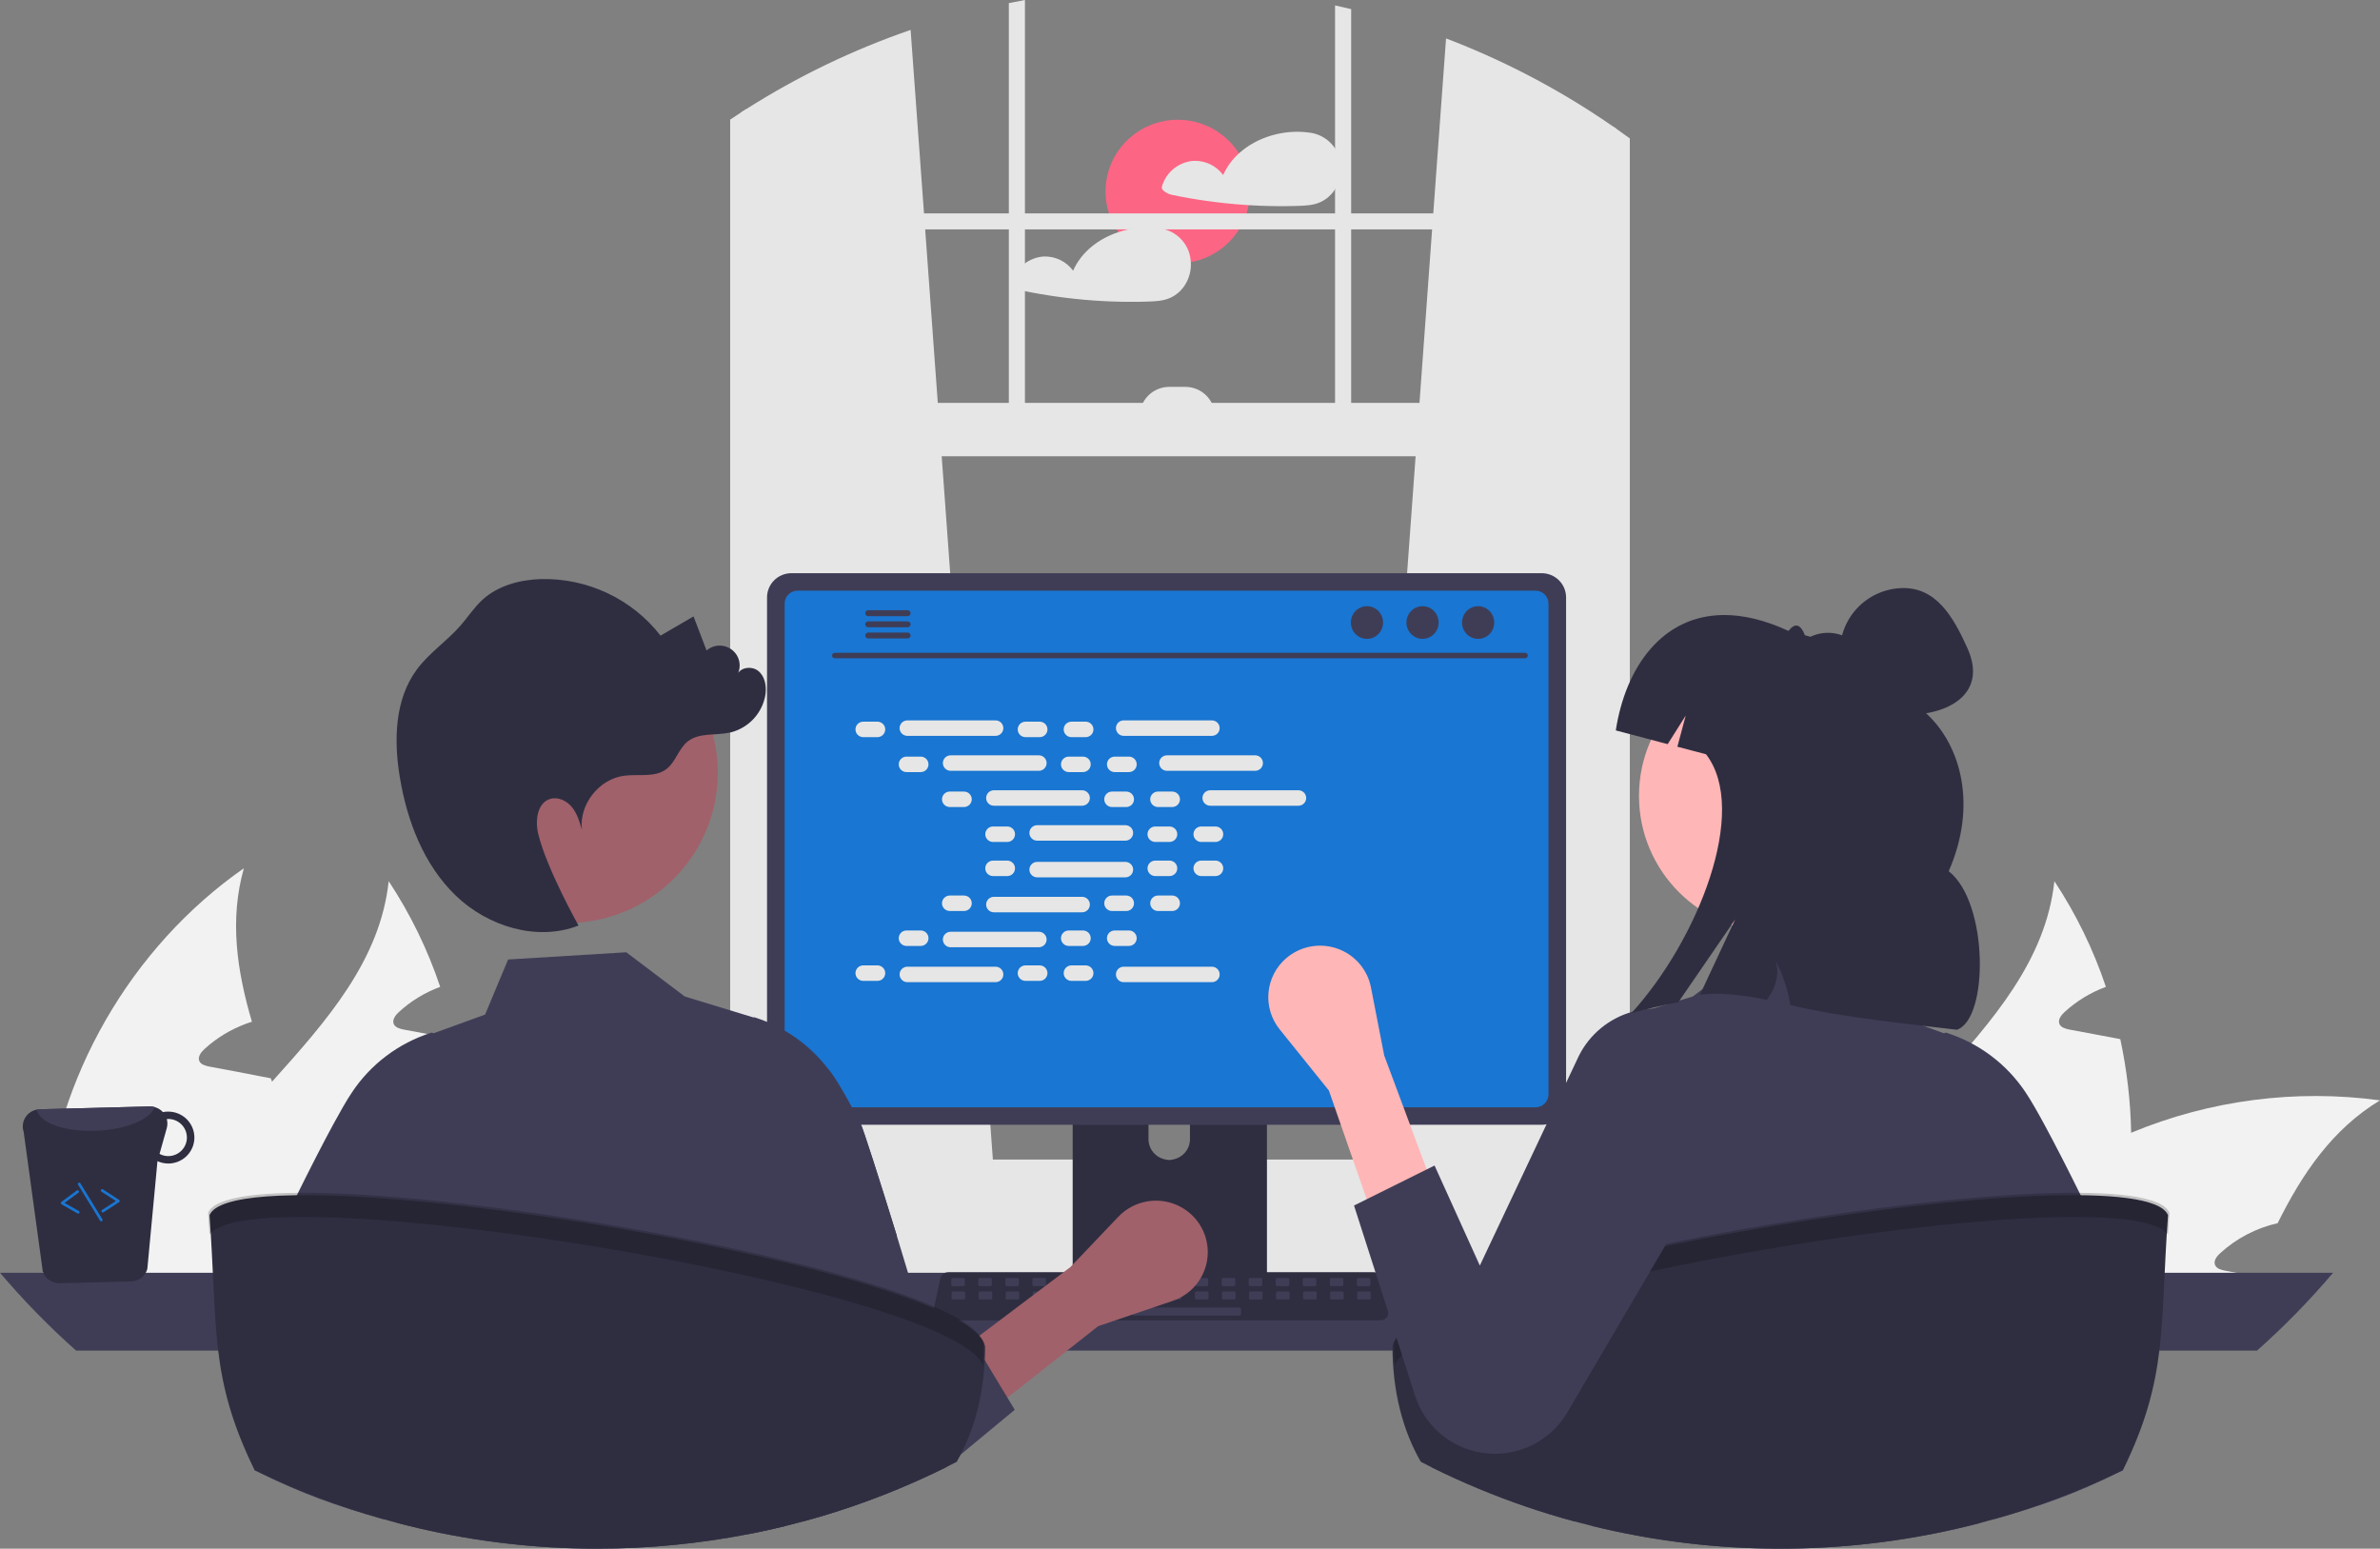 <svg width="229" height="149" viewBox="0 0 229 149" fill="none" xmlns="http://www.w3.org/2000/svg">
<rect x="0" y="0" width="229" height="149" fill="#808080" stroke="none"/>
<g clip-path="url(#clip0_40_5)">
<path d="M113.323 25.33C117.159 25.33 120.27 22.239 120.27 18.426C120.27 14.614 117.159 11.523 113.323 11.523C109.486 11.523 106.376 14.614 106.376 18.426C106.376 22.239 109.486 25.33 113.323 25.33Z" fill="#FD6584"/>
<path d="M128.87 15.158C128.674 14.519 128.295 13.952 127.779 13.525C127.262 13.098 126.632 12.831 125.964 12.755C125.949 12.754 125.933 12.754 125.917 12.755C125.899 12.75 125.88 12.745 125.86 12.743C123.534 12.443 120.948 13.172 119.207 14.759C118.561 15.339 118.044 16.047 117.69 16.838C117.368 16.4 116.943 16.047 116.452 15.809C115.961 15.571 115.419 15.456 114.873 15.473C114.169 15.519 113.496 15.78 112.947 16.22C112.397 16.66 111.998 17.258 111.803 17.932C111.781 18.014 111.787 18.101 111.819 18.18C111.852 18.259 111.909 18.325 111.982 18.369C112.191 18.547 112.44 18.672 112.708 18.736C113.283 18.858 113.863 18.969 114.443 19.07C115.578 19.266 116.718 19.425 117.865 19.548C118.622 19.628 119.381 19.692 120.141 19.739C121.713 19.837 123.292 19.861 124.866 19.811C125.647 19.786 126.396 19.76 127.109 19.419C127.628 19.165 128.072 18.781 128.397 18.304C128.702 17.846 128.903 17.327 128.985 16.783C129.067 16.239 129.028 15.684 128.87 15.158Z" fill="#E6E6E6"/>
<path d="M114.579 25.215C114.566 24.926 114.517 24.64 114.433 24.362C114.236 23.724 113.856 23.156 113.34 22.73C112.823 22.303 112.192 22.035 111.524 21.96C111.51 21.959 111.495 21.959 111.48 21.96C111.461 21.954 111.441 21.95 111.42 21.947C110.133 21.79 108.827 21.924 107.598 22.338C105.709 22.966 104.052 24.233 103.253 26.043C102.93 25.605 102.505 25.251 102.013 25.013C101.522 24.775 100.979 24.66 100.433 24.677C99.729 24.724 99.056 24.985 98.507 25.425C97.957 25.865 97.558 26.462 97.363 27.136C97.343 27.219 97.349 27.305 97.381 27.384C97.414 27.462 97.47 27.529 97.542 27.573C97.752 27.751 98.001 27.877 98.268 27.941C98.846 28.062 99.424 28.173 100.006 28.274C101.141 28.471 102.28 28.63 103.425 28.752C105.751 29 108.091 29.089 110.429 29.016C111.207 28.99 111.959 28.964 112.672 28.623C113.191 28.369 113.634 27.985 113.957 27.509C114.413 26.833 114.632 26.027 114.579 25.215Z" fill="#E6E6E6"/>
<path d="M205.056 108.985C205.156 113.692 204.502 118.385 203.12 122.889C203.071 123.052 203.013 123.216 202.955 123.379H174.451C174.859 121.385 175.506 119.447 176.378 117.606C178.75 112.603 182.623 108.321 186.447 104.069C191.714 98.209 196.856 92.397 197.669 84.777C199.757 87.94 201.423 91.359 202.626 94.947C201.153 95.49 199.801 96.313 198.647 97.372C198.327 97.67 197.988 98.103 198.153 98.517C198.308 98.863 198.734 98.979 199.111 99.056C200.022 99.229 200.932 99.402 201.842 99.566C202.558 99.71 203.284 99.845 204.011 99.979C204.649 102.941 204.999 105.957 205.056 108.985Z" fill="#F2F2F2"/>
<path d="M229 105.868C224.43 108.629 221.525 112.901 219.153 117.683C217.089 118.151 215.183 119.146 213.625 120.57C213.296 120.868 212.957 121.301 213.131 121.715C213.276 122.061 213.712 122.177 214.09 122.254C214.99 122.427 215.91 122.6 216.81 122.764C216.723 122.966 216.636 123.177 216.549 123.379H186.341C187.712 121.542 189.231 119.817 190.882 118.222C191.24 117.866 191.608 117.529 191.985 117.183C195.836 113.725 200.258 110.951 205.056 108.985C212.616 105.845 220.882 104.769 229 105.868Z" fill="#F2F2F2"/>
<path d="M191.375 123.38H164.479C164.332 121.239 164.345 119.091 164.517 116.952C165.592 103.742 172.825 91.156 183.736 83.536C182.342 88.472 183.058 93.379 184.511 98.305C184.307 98.373 184.104 98.43 183.92 98.507C182.447 99.05 181.095 99.874 179.941 100.932C179.621 101.23 179.282 101.663 179.447 102.077C179.592 102.423 180.028 102.539 180.406 102.616C181.316 102.789 182.226 102.962 183.126 103.126C183.852 103.27 184.579 103.405 185.305 103.549C185.644 103.607 185.982 103.674 186.321 103.742C186.37 103.857 186.399 103.963 186.447 104.069C188.151 108.735 190.01 113.44 190.882 118.222C191.097 119.422 191.246 120.633 191.327 121.85C191.356 122.36 191.375 122.87 191.375 123.38Z" fill="#F2F2F2"/>
<path d="M44.785 108.985C44.885 113.692 44.232 118.385 42.849 122.889C42.801 123.052 42.742 123.216 42.684 123.379H14.18C14.588 121.385 15.235 119.447 16.107 117.606C18.479 112.603 22.352 108.321 26.177 104.069C31.444 98.209 36.585 92.397 37.398 84.777C39.486 87.94 41.152 91.359 42.355 94.947C40.882 95.49 39.53 96.313 38.376 97.372C38.056 97.67 37.718 98.103 37.882 98.517C38.037 98.863 38.463 98.979 38.841 99.056C39.751 99.229 40.661 99.402 41.571 99.566C42.288 99.71 43.014 99.845 43.74 99.979C44.378 102.941 44.728 105.957 44.785 108.985Z" fill="#F2F2F2"/>
<path d="M68.729 105.868C64.159 108.629 61.255 112.901 58.883 117.683C56.818 118.151 54.913 119.146 53.354 120.57C53.025 120.868 52.686 121.301 52.86 121.715C53.005 122.061 53.441 122.177 53.819 122.254C54.719 122.427 55.639 122.6 56.539 122.764C56.452 122.966 56.365 123.177 56.278 123.379H26.07C27.441 121.542 28.96 119.817 30.611 118.222C30.969 117.866 31.337 117.529 31.715 117.183C35.565 113.725 39.987 110.951 44.785 108.985C52.345 105.845 60.611 104.769 68.729 105.868Z" fill="#F2F2F2"/>
<path d="M31.105 123.38H4.208C4.061 121.239 4.074 119.091 4.247 116.952C5.321 103.742 12.554 91.156 23.465 83.536C22.071 88.472 22.788 93.379 24.24 98.305C24.037 98.373 23.833 98.43 23.649 98.507C22.176 99.05 20.825 99.874 19.67 100.932C19.351 101.23 19.012 101.663 19.176 102.077C19.322 102.423 19.757 102.539 20.135 102.616C21.045 102.789 21.955 102.962 22.855 103.126C23.582 103.27 24.308 103.405 25.034 103.549C25.373 103.607 25.712 103.674 26.051 103.742C26.099 103.857 26.128 103.963 26.176 104.069C27.881 108.735 29.739 113.44 30.611 118.222C30.826 119.422 30.975 120.633 31.056 121.85C31.085 122.36 31.105 122.87 31.105 123.38Z" fill="#F2F2F2"/>
<path d="M131.237 112.157L155.27 114.278L155.528 114.301V12.393C155.442 12.333 155.356 12.274 155.27 12.214C150.261 8.733 144.843 5.872 139.136 3.697L137.908 20.529L137.796 22.07L136.581 38.763L136.207 43.898L131.282 111.563L131.237 112.157Z" fill="#E6E6E6"/>
<path d="M71.804 10.495C71.633 10.603 71.461 10.712 71.289 10.826V114.301L71.804 114.254L95.577 112.157L95.533 111.563L90.608 43.898L90.233 38.763L89.018 22.07L88.906 20.529L87.618 2.878C82.064 4.791 76.756 7.348 71.804 10.495Z" fill="#E6E6E6"/>
<path d="M71.289 10.826C70.943 11.048 70.597 11.276 70.256 11.506V115.713C70.256 118.316 71.81 120.499 73.886 121.055C74.225 121.146 74.575 121.192 74.927 121.192H152.148C152.499 121.192 152.848 121.146 153.186 121.055C153.958 120.842 154.657 120.425 155.21 119.85C156.265 118.73 156.841 117.247 156.818 115.713V13.319C156.392 13.006 155.962 12.695 155.528 12.393C155.442 12.333 155.356 12.274 155.27 12.214V115.713C155.271 116.048 155.231 116.382 155.151 116.708C154.784 118.247 153.574 119.374 152.148 119.374H74.927C73.204 119.374 71.804 117.732 71.804 115.713V10.495C71.633 10.604 71.461 10.712 71.289 10.826Z" fill="#E6E6E6"/>
<path d="M156.044 20.531H71.03V22.071H156.044V20.531Z" fill="#E6E6E6"/>
<path d="M130.007 0.877C129.491 0.75 128.976 0.631 128.456 0.52V42.357H130.007V0.877Z" fill="#E6E6E6"/>
<path d="M98.618 0C98.101 0.096 97.583 0.194 97.068 0.3V42.357H98.618V0Z" fill="#E6E6E6"/>
<path d="M54.362 118.495C54.362 119.379 54.532 120.255 54.864 121.075C54.992 121.393 55.144 121.701 55.319 121.996C55.546 122.38 55.809 122.742 56.105 123.076C56.759 123.817 57.564 124.41 58.467 124.816C59.37 125.222 60.349 125.432 61.34 125.432H163.151C165.002 125.432 166.777 124.701 168.085 123.401C169.394 122.1 170.129 120.337 170.129 118.497C170.129 116.658 169.394 114.894 168.085 113.594C166.777 112.293 165.002 111.563 163.151 111.563H61.34C59.49 111.565 57.717 112.295 56.409 113.595C55.101 114.895 54.365 116.657 54.362 118.495Z" fill="#E6E6E6"/>
<path d="M71.03 43.899L155.527 43.899V38.763L71.03 38.763V43.899Z" fill="#E6E6E6"/>
<path d="M116.896 40.047H109.661C109.661 39.298 109.96 38.579 110.494 38.049C111.027 37.52 111.75 37.222 112.503 37.222H114.054C114.427 37.222 114.797 37.295 115.142 37.437C115.486 37.579 115.8 37.787 116.064 38.049C116.328 38.312 116.537 38.623 116.68 38.966C116.823 39.309 116.896 39.676 116.896 40.047H116.896Z" fill="#E6E6E6"/>
<path d="M0 122.456C2.26 125.117 4.705 127.619 7.316 129.941H217.172C219.783 127.619 222.228 125.117 224.488 122.456H0Z" fill="#3F3D56"/>
<path d="M103.211 97.425V123.943H121.905V97.425C121.905 97.234 121.844 97.048 121.73 96.895C121.616 96.741 121.456 96.628 121.272 96.572C121.186 96.543 121.095 96.529 121.004 96.53H104.114C103.995 96.53 103.878 96.553 103.768 96.598C103.659 96.643 103.559 96.708 103.476 96.791C103.392 96.875 103.325 96.973 103.28 97.082C103.234 97.191 103.211 97.307 103.211 97.425ZM110.506 106.536C110.511 106.014 110.724 105.514 111.097 105.146C111.471 104.778 111.976 104.572 112.502 104.572C113.028 104.572 113.533 104.778 113.906 105.146C114.28 105.514 114.492 106.014 114.497 106.536V109.613C114.495 110.137 114.283 110.639 113.909 111.009C113.535 111.379 113.029 111.586 112.502 111.586C111.974 111.586 111.468 111.379 111.094 111.009C110.72 110.639 110.509 110.137 110.506 109.613V106.536Z" fill="#2F2E41"/>
<path d="M103.154 123.095V125.652C103.154 125.784 103.207 125.911 103.301 126.005C103.395 126.099 103.522 126.152 103.656 126.153H121.46C121.593 126.153 121.721 126.099 121.815 126.005C121.909 125.911 121.962 125.784 121.962 125.652V123.095H103.154Z" fill="#3F3D56"/>
<path d="M73.803 57.472V105.89C73.803 106.507 74.05 107.099 74.489 107.535C74.928 107.971 75.523 108.217 76.144 108.217H148.344C148.965 108.217 149.561 107.971 150 107.535C150.439 107.099 150.685 106.507 150.686 105.89V57.472C150.684 56.856 150.437 56.265 149.998 55.83C149.559 55.394 148.965 55.149 148.344 55.148H76.144C75.524 55.149 74.929 55.394 74.49 55.83C74.052 56.265 73.804 56.856 73.803 57.472Z" fill="#3F3D56"/>
<path d="M75.496 58.075V105.293C75.497 105.622 75.629 105.938 75.864 106.171C76.098 106.405 76.416 106.536 76.748 106.536H147.743C148.075 106.536 148.393 106.405 148.627 106.171C148.862 105.938 148.994 105.622 148.995 105.293V58.075C148.995 57.745 148.863 57.428 148.628 57.194C148.394 56.961 148.075 56.829 147.743 56.829H76.748C76.416 56.829 76.097 56.961 75.863 57.194C75.628 57.428 75.496 57.745 75.496 58.075Z" fill="#1976D2"/>
<path d="M89.973 126.756C90.045 126.846 90.137 126.918 90.242 126.968C90.346 127.018 90.461 127.043 90.576 127.043H132.814C132.93 127.043 133.044 127.017 133.148 126.967C133.252 126.918 133.344 126.846 133.417 126.757C133.489 126.668 133.541 126.564 133.569 126.452C133.596 126.34 133.597 126.224 133.574 126.112L132.918 123.017C132.891 122.891 132.832 122.773 132.748 122.675C132.663 122.577 132.556 122.502 132.434 122.456C132.346 122.422 132.253 122.404 132.158 122.404H91.23C91.135 122.404 91.042 122.422 90.954 122.456C90.832 122.502 90.725 122.577 90.64 122.675C90.555 122.773 90.497 122.891 90.47 123.017L89.814 126.112C89.791 126.224 89.793 126.34 89.82 126.452C89.848 126.563 89.9 126.667 89.973 126.756Z" fill="#2F2E41"/>
<path d="M130.684 123.737H131.731C131.801 123.737 131.858 123.681 131.858 123.611V123.088C131.858 123.018 131.801 122.962 131.731 122.962H130.684C130.614 122.962 130.557 123.018 130.557 123.088V123.611C130.557 123.681 130.614 123.737 130.684 123.737Z" fill="#3F3D56"/>
<path d="M128.083 123.737H129.13C129.2 123.737 129.257 123.681 129.257 123.611V123.088C129.257 123.018 129.2 122.962 129.13 122.962H128.083C128.013 122.962 127.956 123.018 127.956 123.088V123.611C127.956 123.681 128.013 123.737 128.083 123.737Z" fill="#3F3D56"/>
<path d="M125.481 123.737H126.528C126.598 123.737 126.655 123.681 126.655 123.611V123.088C126.655 123.018 126.598 122.962 126.528 122.962H125.481C125.411 122.962 125.354 123.018 125.354 123.088V123.611C125.354 123.681 125.411 123.737 125.481 123.737Z" fill="#3F3D56"/>
<path d="M122.879 123.737H123.926C123.996 123.737 124.053 123.681 124.053 123.611V123.088C124.053 123.018 123.996 122.962 123.926 122.962H122.879C122.809 122.962 122.752 123.018 122.752 123.088V123.611C122.752 123.681 122.809 123.737 122.879 123.737Z" fill="#3F3D56"/>
<path d="M120.277 123.737H121.324C121.394 123.737 121.451 123.681 121.451 123.611V123.088C121.451 123.018 121.394 122.962 121.324 122.962H120.277C120.207 122.962 120.15 123.018 120.15 123.088V123.611C120.15 123.681 120.207 123.737 120.277 123.737Z" fill="#3F3D56"/>
<path d="M117.676 123.737H118.722C118.793 123.737 118.849 123.681 118.849 123.611V123.088C118.849 123.018 118.793 122.962 118.722 122.962H117.676C117.605 122.962 117.549 123.018 117.549 123.088V123.611C117.549 123.681 117.605 123.737 117.676 123.737Z" fill="#3F3D56"/>
<path d="M115.074 123.737H116.121C116.191 123.737 116.248 123.681 116.248 123.611V123.088C116.248 123.018 116.191 122.962 116.121 122.962H115.074C115.004 122.962 114.947 123.018 114.947 123.088V123.611C114.947 123.681 115.004 123.737 115.074 123.737Z" fill="#3F3D56"/>
<path d="M112.472 123.737H113.519C113.589 123.737 113.646 123.681 113.646 123.611V123.088C113.646 123.018 113.589 122.962 113.519 122.962H112.472C112.402 122.962 112.345 123.018 112.345 123.088V123.611C112.345 123.681 112.402 123.737 112.472 123.737Z" fill="#3F3D56"/>
<path d="M109.87 123.737H110.917C110.987 123.737 111.044 123.681 111.044 123.611V123.088C111.044 123.018 110.987 122.962 110.917 122.962H109.87C109.8 122.962 109.743 123.018 109.743 123.088V123.611C109.743 123.681 109.8 123.737 109.87 123.737Z" fill="#3F3D56"/>
<path d="M107.268 123.737H108.315C108.385 123.737 108.442 123.681 108.442 123.611V123.088C108.442 123.018 108.385 122.962 108.315 122.962H107.268C107.198 122.962 107.141 123.018 107.141 123.088V123.611C107.141 123.681 107.198 123.737 107.268 123.737Z" fill="#3F3D56"/>
<path d="M104.667 123.737H105.713C105.784 123.737 105.84 123.681 105.84 123.611V123.088C105.84 123.018 105.784 122.962 105.713 122.962H104.667C104.596 122.962 104.54 123.018 104.54 123.088V123.611C104.54 123.681 104.596 123.737 104.667 123.737Z" fill="#3F3D56"/>
<path d="M102.065 123.737H103.112C103.182 123.737 103.239 123.681 103.239 123.611V123.088C103.239 123.018 103.182 122.962 103.112 122.962H102.065C101.995 122.962 101.938 123.018 101.938 123.088V123.611C101.938 123.681 101.995 123.737 102.065 123.737Z" fill="#3F3D56"/>
<path d="M99.463 123.737H100.51C100.58 123.737 100.637 123.681 100.637 123.611V123.088C100.637 123.018 100.58 122.962 100.51 122.962H99.463C99.393 122.962 99.336 123.018 99.336 123.088V123.611C99.336 123.681 99.393 123.737 99.463 123.737Z" fill="#3F3D56"/>
<path d="M96.861 123.737H97.908C97.978 123.737 98.035 123.681 98.035 123.611V123.088C98.035 123.018 97.978 122.962 97.908 122.962H96.861C96.791 122.962 96.734 123.018 96.734 123.088V123.611C96.734 123.681 96.791 123.737 96.861 123.737Z" fill="#3F3D56"/>
<path d="M94.259 123.737H95.306C95.376 123.737 95.433 123.681 95.433 123.611V123.088C95.433 123.018 95.376 122.962 95.306 122.962H94.259C94.189 122.962 94.132 123.018 94.132 123.088V123.611C94.132 123.681 94.189 123.737 94.259 123.737Z" fill="#3F3D56"/>
<path d="M91.657 123.737H92.704C92.775 123.737 92.831 123.681 92.831 123.611V123.088C92.831 123.018 92.775 122.962 92.704 122.962H91.657C91.587 122.962 91.531 123.018 91.531 123.088V123.611C91.531 123.681 91.587 123.737 91.657 123.737Z" fill="#3F3D56"/>
<path d="M130.715 125.03H131.762C131.832 125.03 131.889 124.973 131.889 124.904V124.381C131.889 124.311 131.832 124.254 131.762 124.254H130.715C130.645 124.254 130.588 124.311 130.588 124.381V124.904C130.588 124.973 130.645 125.03 130.715 125.03Z" fill="#3F3D56"/>
<path d="M128.113 125.03H129.16C129.23 125.03 129.287 124.973 129.287 124.904V124.381C129.287 124.311 129.23 124.254 129.16 124.254H128.113C128.043 124.254 127.986 124.311 127.986 124.381V124.904C127.986 124.973 128.043 125.03 128.113 125.03Z" fill="#3F3D56"/>
<path d="M125.512 125.03H126.559C126.629 125.03 126.686 124.973 126.686 124.904V124.381C126.686 124.311 126.629 124.254 126.559 124.254H125.512C125.442 124.254 125.385 124.311 125.385 124.381V124.904C125.385 124.973 125.442 125.03 125.512 125.03Z" fill="#3F3D56"/>
<path d="M122.91 125.03H123.957C124.027 125.03 124.084 124.973 124.084 124.904V124.381C124.084 124.311 124.027 124.254 123.957 124.254H122.91C122.84 124.254 122.783 124.311 122.783 124.381V124.904C122.783 124.973 122.84 125.03 122.91 125.03Z" fill="#3F3D56"/>
<path d="M120.308 125.03H121.355C121.425 125.03 121.482 124.973 121.482 124.904V124.381C121.482 124.311 121.425 124.254 121.355 124.254H120.308C120.238 124.254 120.181 124.311 120.181 124.381V124.904C120.181 124.973 120.238 125.03 120.308 125.03Z" fill="#3F3D56"/>
<path d="M117.706 125.03H118.753C118.823 125.03 118.88 124.973 118.88 124.904V124.381C118.88 124.311 118.823 124.254 118.753 124.254H117.706C117.636 124.254 117.579 124.311 117.579 124.381V124.904C117.579 124.973 117.636 125.03 117.706 125.03Z" fill="#3F3D56"/>
<path d="M115.104 125.03H116.151C116.221 125.03 116.278 124.973 116.278 124.904V124.381C116.278 124.311 116.221 124.254 116.151 124.254H115.104C115.034 124.254 114.977 124.311 114.977 124.381V124.904C114.977 124.973 115.034 125.03 115.104 125.03Z" fill="#3F3D56"/>
<path d="M112.503 125.03H113.549C113.62 125.03 113.677 124.973 113.677 124.904V124.381C113.677 124.311 113.62 124.254 113.549 124.254H112.503C112.432 124.254 112.376 124.311 112.376 124.381V124.904C112.376 124.973 112.432 125.03 112.503 125.03Z" fill="#3F3D56"/>
<path d="M109.901 125.03H110.948C111.018 125.03 111.075 124.973 111.075 124.904V124.381C111.075 124.311 111.018 124.254 110.948 124.254H109.901C109.831 124.254 109.774 124.311 109.774 124.381V124.904C109.774 124.973 109.831 125.03 109.901 125.03Z" fill="#3F3D56"/>
<path d="M107.299 125.03H108.346C108.416 125.03 108.473 124.973 108.473 124.904V124.381C108.473 124.311 108.416 124.254 108.346 124.254H107.299C107.229 124.254 107.172 124.311 107.172 124.381V124.904C107.172 124.973 107.229 125.03 107.299 125.03Z" fill="#3F3D56"/>
<path d="M104.697 125.03H105.744C105.814 125.03 105.871 124.973 105.871 124.904V124.381C105.871 124.311 105.814 124.254 105.744 124.254H104.697C104.627 124.254 104.57 124.311 104.57 124.381V124.904C104.57 124.973 104.627 125.03 104.697 125.03Z" fill="#3F3D56"/>
<path d="M102.095 125.03H103.142C103.212 125.03 103.269 124.973 103.269 124.904V124.381C103.269 124.311 103.212 124.254 103.142 124.254H102.095C102.025 124.254 101.968 124.311 101.968 124.381V124.904C101.968 124.973 102.025 125.03 102.095 125.03Z" fill="#3F3D56"/>
<path d="M99.494 125.03H100.541C100.611 125.03 100.668 124.973 100.668 124.904V124.381C100.668 124.311 100.611 124.254 100.541 124.254H99.494C99.424 124.254 99.367 124.311 99.367 124.381V124.904C99.367 124.973 99.424 125.03 99.494 125.03Z" fill="#3F3D56"/>
<path d="M96.892 125.03H97.939C98.009 125.03 98.066 124.973 98.066 124.904V124.381C98.066 124.311 98.009 124.254 97.939 124.254H96.892C96.822 124.254 96.765 124.311 96.765 124.381V124.904C96.765 124.973 96.822 125.03 96.892 125.03Z" fill="#3F3D56"/>
<path d="M94.29 125.03H95.337C95.407 125.03 95.464 124.973 95.464 124.904V124.381C95.464 124.311 95.407 124.254 95.337 124.254H94.29C94.22 124.254 94.163 124.311 94.163 124.381V124.904C94.163 124.973 94.22 125.03 94.29 125.03Z" fill="#3F3D56"/>
<path d="M91.688 125.03H92.735C92.805 125.03 92.862 124.973 92.862 124.904V124.381C92.862 124.311 92.805 124.254 92.735 124.254H91.688C91.618 124.254 91.561 124.311 91.561 124.381V124.904C91.561 124.973 91.618 125.03 91.688 125.03Z" fill="#3F3D56"/>
<path d="M109.12 126.581H119.273C119.344 126.581 119.401 126.525 119.401 126.455V125.932C119.401 125.862 119.344 125.806 119.273 125.806H109.12C109.05 125.806 108.993 125.862 108.993 125.932V126.455C108.993 126.525 109.05 126.581 109.12 126.581Z" fill="#3F3D56"/>
<path d="M80.315 63.333H146.745C146.814 63.331 146.88 63.303 146.929 63.254C146.977 63.205 147.004 63.139 147.004 63.07C147.004 63.002 146.977 62.936 146.929 62.887C146.88 62.838 146.814 62.809 146.745 62.808H80.315C80.246 62.809 80.181 62.838 80.132 62.887C80.084 62.936 80.057 63.002 80.057 63.07C80.057 63.139 80.084 63.205 80.132 63.254C80.181 63.303 80.246 63.331 80.315 63.333Z" fill="#3F3D56"/>
<path d="M142.224 61.468C143.079 61.468 143.772 60.763 143.772 59.895C143.772 59.026 143.079 58.322 142.224 58.322C141.369 58.322 140.675 59.026 140.675 59.895C140.675 60.763 141.369 61.468 142.224 61.468Z" fill="#3F3D56"/>
<path d="M136.875 61.468C137.73 61.468 138.423 60.763 138.423 59.895C138.423 59.026 137.73 58.322 136.875 58.322C136.02 58.322 135.327 59.026 135.327 59.895C135.327 60.763 136.02 61.468 136.875 61.468Z" fill="#3F3D56"/>
<path d="M131.527 61.468C132.382 61.468 133.075 60.763 133.075 59.895C133.075 59.026 132.382 58.322 131.527 58.322C130.672 58.322 129.979 59.026 129.979 59.895C129.979 60.763 130.672 61.468 131.527 61.468Z" fill="#3F3D56"/>
<path d="M83.252 58.998C83.252 59.035 83.259 59.072 83.273 59.106C83.288 59.141 83.308 59.172 83.335 59.199C83.361 59.225 83.392 59.246 83.427 59.26C83.462 59.275 83.499 59.282 83.536 59.282H87.335C87.41 59.281 87.481 59.25 87.534 59.196C87.586 59.143 87.615 59.071 87.615 58.997C87.615 58.922 87.586 58.85 87.534 58.797C87.481 58.743 87.41 58.713 87.335 58.711H83.536C83.46 58.712 83.388 58.742 83.335 58.796C83.281 58.85 83.252 58.922 83.252 58.998Z" fill="#3F3D56"/>
<path d="M83.252 60.071C83.252 60.108 83.259 60.145 83.273 60.179C83.288 60.214 83.308 60.245 83.335 60.272C83.361 60.298 83.392 60.319 83.427 60.333C83.462 60.348 83.499 60.355 83.536 60.355H87.335C87.41 60.354 87.481 60.323 87.534 60.27C87.586 60.216 87.616 60.144 87.616 60.07C87.616 59.995 87.586 59.923 87.534 59.87C87.481 59.816 87.41 59.786 87.335 59.784H83.536C83.46 59.785 83.388 59.816 83.335 59.869C83.281 59.923 83.252 59.996 83.252 60.071Z" fill="#3F3D56"/>
<path d="M83.252 61.141C83.252 61.217 83.281 61.289 83.335 61.343C83.388 61.397 83.46 61.427 83.536 61.428H87.335C87.41 61.426 87.481 61.396 87.534 61.342C87.586 61.289 87.615 61.217 87.615 61.143C87.615 61.068 87.586 60.996 87.534 60.943C87.481 60.889 87.41 60.859 87.335 60.857H83.536C83.499 60.857 83.462 60.864 83.427 60.879C83.392 60.893 83.361 60.914 83.335 60.941C83.308 60.967 83.288 60.998 83.273 61.033C83.259 61.067 83.252 61.104 83.252 61.141Z" fill="#3F3D56"/>
<path d="M84.426 69.434H83.061C82.647 69.434 82.312 69.767 82.312 70.179C82.312 70.59 82.647 70.923 83.061 70.923H84.426C84.84 70.923 85.176 70.59 85.176 70.179C85.176 69.767 84.84 69.434 84.426 69.434Z" fill="#E6E6E6"/>
<path d="M100.037 69.434H98.672C98.258 69.434 97.923 69.767 97.923 70.179C97.923 70.59 98.258 70.923 98.672 70.923H100.037C100.451 70.923 100.786 70.59 100.786 70.179C100.786 69.767 100.451 69.434 100.037 69.434Z" fill="#E6E6E6"/>
<path d="M104.46 69.434H103.095C102.681 69.434 102.346 69.767 102.346 70.179C102.346 70.59 102.681 70.923 103.095 70.923H104.46C104.874 70.923 105.21 70.59 105.21 70.179C105.21 69.767 104.874 69.434 104.46 69.434Z" fill="#E6E6E6"/>
<path d="M95.791 69.31H87.308C86.894 69.31 86.558 69.643 86.558 70.055C86.558 70.466 86.894 70.799 87.308 70.799H95.791C96.205 70.799 96.54 70.466 96.54 70.055C96.54 69.643 96.205 69.31 95.791 69.31Z" fill="#E6E6E6"/>
<path d="M116.605 69.31H108.122C107.708 69.31 107.373 69.643 107.373 70.055C107.373 70.466 107.708 70.799 108.122 70.799H116.605C117.019 70.799 117.355 70.466 117.355 70.055C117.355 69.643 117.019 69.31 116.605 69.31Z" fill="#E6E6E6"/>
<path d="M88.589 72.795H87.224C86.81 72.795 86.475 73.129 86.475 73.54C86.475 73.951 86.81 74.285 87.224 74.285H88.589C89.003 74.285 89.338 73.951 89.338 73.54C89.338 73.129 89.003 72.795 88.589 72.795Z" fill="#E6E6E6"/>
<path d="M104.2 72.795H102.835C102.421 72.795 102.086 73.129 102.086 73.54C102.086 73.951 102.421 74.285 102.835 74.285H104.2C104.614 74.285 104.949 73.951 104.949 73.54C104.949 73.129 104.614 72.795 104.2 72.795Z" fill="#E6E6E6"/>
<path d="M108.623 72.795H107.258C106.844 72.795 106.509 73.129 106.509 73.54C106.509 73.951 106.844 74.285 107.258 74.285H108.623C109.037 74.285 109.372 73.951 109.372 73.54C109.372 73.129 109.037 72.795 108.623 72.795Z" fill="#E6E6E6"/>
<path d="M99.954 72.671H91.47C91.056 72.671 90.721 73.005 90.721 73.416C90.721 73.827 91.056 74.161 91.47 74.161H99.954C100.368 74.161 100.703 73.827 100.703 73.416C100.703 73.005 100.368 72.671 99.954 72.671Z" fill="#E6E6E6"/>
<path d="M120.768 72.671H112.285C111.871 72.671 111.536 73.005 111.536 73.416C111.536 73.827 111.871 74.161 112.285 74.161H120.768C121.182 74.161 121.518 73.827 121.518 73.416C121.518 73.005 121.182 72.671 120.768 72.671Z" fill="#E6E6E6"/>
<path d="M92.752 76.157H91.387C90.973 76.157 90.638 76.49 90.638 76.901C90.638 77.312 90.973 77.646 91.387 77.646H92.752C93.166 77.646 93.501 77.312 93.501 76.901C93.501 76.49 93.166 76.157 92.752 76.157Z" fill="#E6E6E6"/>
<path d="M108.363 76.157H106.998C106.584 76.157 106.249 76.49 106.249 76.901C106.249 77.312 106.584 77.646 106.998 77.646H108.363C108.777 77.646 109.112 77.312 109.112 76.901C109.112 76.49 108.777 76.157 108.363 76.157Z" fill="#E6E6E6"/>
<path d="M112.786 76.157H111.421C111.007 76.157 110.672 76.49 110.672 76.901C110.672 77.312 111.007 77.646 111.421 77.646H112.786C113.2 77.646 113.535 77.312 113.535 76.901C113.535 76.49 113.2 76.157 112.786 76.157Z" fill="#E6E6E6"/>
<path d="M104.117 76.033H95.633C95.219 76.033 94.884 76.366 94.884 76.777C94.884 77.189 95.219 77.522 95.633 77.522H104.117C104.531 77.522 104.866 77.189 104.866 76.777C104.866 76.366 104.531 76.033 104.117 76.033Z" fill="#E6E6E6"/>
<path d="M124.931 76.033H116.448C116.034 76.033 115.698 76.366 115.698 76.777C115.698 77.189 116.034 77.522 116.448 77.522H124.931C125.345 77.522 125.68 77.189 125.68 76.777C125.68 76.366 125.345 76.033 124.931 76.033Z" fill="#E6E6E6"/>
<path d="M96.915 79.518H95.55C95.136 79.518 94.801 79.851 94.801 80.263C94.801 80.674 95.136 81.007 95.55 81.007H96.915C97.329 81.007 97.664 80.674 97.664 80.263C97.664 79.851 97.329 79.518 96.915 79.518Z" fill="#E6E6E6"/>
<path d="M112.526 79.518H111.161C110.747 79.518 110.411 79.851 110.411 80.263C110.411 80.674 110.747 81.007 111.161 81.007H112.526C112.94 81.007 113.275 80.674 113.275 80.263C113.275 79.851 112.94 79.518 112.526 79.518Z" fill="#E6E6E6"/>
<path d="M116.949 79.518H115.584C115.17 79.518 114.835 79.851 114.835 80.263C114.835 80.674 115.17 81.007 115.584 81.007H116.949C117.363 81.007 117.698 80.674 117.698 80.263C117.698 79.851 117.363 79.518 116.949 79.518Z" fill="#E6E6E6"/>
<path d="M108.28 79.394H99.796C99.382 79.394 99.047 79.727 99.047 80.138C99.047 80.549 99.382 80.883 99.796 80.883H108.28C108.694 80.883 109.029 80.549 109.029 80.138C109.029 79.727 108.694 79.394 108.28 79.394Z" fill="#E6E6E6"/>
<path d="M100.037 92.883H98.672C98.258 92.883 97.923 93.217 97.923 93.628C97.923 94.04 98.258 94.373 98.672 94.373H100.037C100.451 94.373 100.786 94.04 100.786 93.628C100.786 93.217 100.451 92.883 100.037 92.883Z" fill="#E6E6E6"/>
<path d="M104.46 92.883H103.095C102.681 92.883 102.346 93.217 102.346 93.628C102.346 94.04 102.681 94.373 103.095 94.373H104.46C104.874 94.373 105.21 94.04 105.21 93.628C105.21 93.217 104.874 92.883 104.46 92.883Z" fill="#E6E6E6"/>
<path d="M116.605 93.008H108.122C107.708 93.008 107.373 93.341 107.373 93.752C107.373 94.164 107.708 94.497 108.122 94.497H116.605C117.019 94.497 117.355 94.164 117.355 93.752C117.355 93.341 117.019 93.008 116.605 93.008Z" fill="#E6E6E6"/>
<path d="M84.426 92.883H83.061C82.647 92.883 82.312 93.217 82.312 93.628C82.312 94.04 82.647 94.373 83.061 94.373H84.426C84.84 94.373 85.176 94.04 85.176 93.628C85.176 93.217 84.84 92.883 84.426 92.883Z" fill="#E6E6E6"/>
<path d="M95.791 93.008H87.308C86.894 93.008 86.558 93.341 86.558 93.752C86.558 94.164 86.894 94.497 87.308 94.497H95.791C96.205 94.497 96.54 94.164 96.54 93.752C96.54 93.341 96.205 93.008 95.791 93.008Z" fill="#E6E6E6"/>
<path d="M88.589 89.522H87.224C86.81 89.522 86.475 89.856 86.475 90.267C86.475 90.678 86.81 91.011 87.224 91.011H88.589C89.003 91.011 89.338 90.678 89.338 90.267C89.338 89.856 89.003 89.522 88.589 89.522Z" fill="#E6E6E6"/>
<path d="M104.2 89.522H102.835C102.421 89.522 102.086 89.856 102.086 90.267C102.086 90.678 102.421 91.011 102.835 91.011H104.2C104.614 91.011 104.949 90.678 104.949 90.267C104.949 89.856 104.614 89.522 104.2 89.522Z" fill="#E6E6E6"/>
<path d="M108.623 89.522H107.258C106.844 89.522 106.509 89.856 106.509 90.267C106.509 90.678 106.844 91.011 107.258 91.011H108.623C109.037 91.011 109.372 90.678 109.372 90.267C109.372 89.856 109.037 89.522 108.623 89.522Z" fill="#E6E6E6"/>
<path d="M99.954 89.647H91.47C91.056 89.647 90.721 89.98 90.721 90.391C90.721 90.802 91.056 91.136 91.47 91.136H99.954C100.368 91.136 100.703 90.802 100.703 90.391C100.703 89.98 100.368 89.647 99.954 89.647Z" fill="#E6E6E6"/>
<path d="M92.752 86.161H91.387C90.973 86.161 90.638 86.495 90.638 86.906C90.638 87.317 90.973 87.65 91.387 87.65H92.752C93.166 87.65 93.501 87.317 93.501 86.906C93.501 86.495 93.166 86.161 92.752 86.161Z" fill="#E6E6E6"/>
<path d="M108.363 86.161H106.998C106.584 86.161 106.249 86.495 106.249 86.906C106.249 87.317 106.584 87.65 106.998 87.65H108.363C108.777 87.65 109.112 87.317 109.112 86.906C109.112 86.495 108.777 86.161 108.363 86.161Z" fill="#E6E6E6"/>
<path d="M112.786 86.161H111.421C111.007 86.161 110.672 86.495 110.672 86.906C110.672 87.317 111.007 87.65 111.421 87.65H112.786C113.2 87.65 113.535 87.317 113.535 86.906C113.535 86.495 113.2 86.161 112.786 86.161Z" fill="#E6E6E6"/>
<path d="M104.117 86.285H95.633C95.219 86.285 94.884 86.619 94.884 87.03C94.884 87.441 95.219 87.775 95.633 87.775H104.117C104.531 87.775 104.866 87.441 104.866 87.03C104.866 86.619 104.531 86.285 104.117 86.285Z" fill="#E6E6E6"/>
<path d="M96.915 82.8H95.55C95.136 82.8 94.801 83.133 94.801 83.544C94.801 83.956 95.136 84.289 95.55 84.289H96.915C97.329 84.289 97.664 83.956 97.664 83.544C97.664 83.133 97.329 82.8 96.915 82.8Z" fill="#E6E6E6"/>
<path d="M112.526 82.8H111.161C110.747 82.8 110.411 83.133 110.411 83.544C110.411 83.956 110.747 84.289 111.161 84.289H112.526C112.94 84.289 113.275 83.956 113.275 83.544C113.275 83.133 112.94 82.8 112.526 82.8Z" fill="#E6E6E6"/>
<path d="M116.949 82.8H115.584C115.17 82.8 114.835 83.133 114.835 83.544C114.835 83.956 115.17 84.289 115.584 84.289H116.949C117.363 84.289 117.698 83.956 117.698 83.544C117.698 83.133 117.363 82.8 116.949 82.8Z" fill="#E6E6E6"/>
<path d="M108.28 82.924H99.796C99.382 82.924 99.047 83.258 99.047 83.669C99.047 84.08 99.382 84.413 99.796 84.413H108.28C108.694 84.413 109.029 84.08 109.029 83.669C109.029 83.258 108.694 82.924 108.28 82.924Z" fill="#E6E6E6"/>
<path d="M91.04 141.161C90.983 141.189 90.926 141.217 90.868 141.243C90.507 141.422 90.142 141.597 89.776 141.771C88.678 142.29 87.566 142.784 86.44 143.252C83.478 144.483 80.439 145.522 77.342 146.363C76.821 143.138 76.317 135.534 75.832 129.942C75.742 128.889 75.65 127.909 75.559 127.043C75.473 125.906 75.309 124.776 75.068 123.661C75.044 123.574 75.01 123.49 74.966 123.41C75.016 123.858 75.068 125.192 75.117 127.043C75.143 127.909 75.166 128.889 75.192 129.942C75.315 135.325 75.442 142.65 75.57 146.82C75.208 146.908 74.844 146.996 74.48 147.079C74.251 147.133 74.019 147.185 73.787 147.234C73.507 147.296 73.225 147.358 72.945 147.415C72.65 147.477 72.356 147.537 72.062 147.593C67.258 148.531 62.373 149.002 57.477 149C57.152 149 56.829 148.997 56.504 148.995C56.405 148.995 56.306 148.992 56.205 148.99C55.918 148.984 55.622 148.979 55.32 148.972C49.534 148.813 43.785 147.989 38.19 146.518L38.416 129.942L38.455 127.043L38.471 125.944C38.342 126.298 38.265 126.668 38.242 127.043C38.151 127.749 38.057 128.75 37.963 129.942C37.607 134.534 37.24 141.941 36.86 146.156C32.362 144.884 29.073 143.723 24.962 141.68C24.803 141.603 24.642 141.522 24.483 141.442C24.512 141.243 24.543 141.044 24.572 140.84C25.038 137.623 24.489 133.437 25.004 129.942C25.397 127.245 25.802 124.654 26.211 122.456C26.705 119.811 27.207 117.733 27.704 116.722C28.277 115.555 28.849 114.407 29.403 113.309C29.643 112.835 29.878 112.371 30.108 111.915C30.233 111.669 30.358 111.426 30.48 111.188C31.037 110.105 31.563 109.104 32.044 108.218C32.383 107.594 32.695 107.031 32.981 106.537C33.316 105.955 33.613 105.474 33.858 105.11C35.664 102.389 38.352 100.362 41.476 99.367L41.554 99.347L41.629 99.377L41.715 99.416L46.674 97.614L48.888 92.316L60.261 91.621L62.098 93.009L63.037 93.72L64.039 94.478L65.881 95.871L66.404 96.032L67.181 96.27L72.502 97.893L72.557 97.87L72.635 97.891C75.478 98.795 77.966 100.557 79.753 102.933C79.93 103.16 80.094 103.395 80.253 103.633C80.685 104.269 81.268 105.275 81.954 106.537C82.238 107.057 82.537 107.62 82.852 108.218C83.042 108.577 84.681 113.66 86.276 118.852C87.767 123.713 89.219 128.67 89.409 129.942C89.442 130.177 89.479 130.415 89.513 130.65C89.729 132.121 89.942 133.603 90.148 135.048C90.452 137.192 90.749 139.26 91.032 141.109C91.035 141.127 91.037 141.142 91.04 141.161Z" fill="#3F3D56"/>
<path opacity="0.2" d="M78.988 122.444L76.777 113.966L74.825 121.282L78.988 122.444Z" fill="black"/>
<path d="M4.118 122.346C4.233 122.678 4.45 122.965 4.74 123.166C5.029 123.367 5.374 123.472 5.727 123.466L12.62 123.29C12.975 123.283 13.319 123.162 13.599 122.945C13.88 122.728 14.082 122.426 14.176 122.086L15.151 111.721C15.497 111.876 15.874 111.953 16.254 111.946C16.92 111.929 17.553 111.65 18.012 111.17C18.472 110.69 18.72 110.048 18.704 109.386C18.687 108.724 18.406 108.095 17.923 107.638C17.44 107.182 16.794 106.935 16.128 106.951C15.976 106.951 15.825 106.966 15.676 106.998C15.514 106.824 15.318 106.686 15.1 106.593C14.882 106.499 14.646 106.452 14.408 106.454L3.805 106.726C3.717 106.73 3.63 106.74 3.544 106.759C3.311 106.802 3.091 106.894 2.897 107.029C2.703 107.163 2.541 107.338 2.421 107.54C2.301 107.743 2.226 107.969 2.201 108.202C2.176 108.436 2.201 108.672 2.276 108.895L4.118 122.346ZM15.351 111.017L16.045 108.547C16.124 108.262 16.126 107.961 16.051 107.674C16.084 107.674 16.114 107.658 16.148 107.658C16.624 107.649 17.084 107.827 17.428 108.154C17.772 108.481 17.971 108.93 17.982 109.403C17.994 109.876 17.816 110.334 17.487 110.677C17.159 111.019 16.708 111.219 16.232 111.231C15.924 111.24 15.62 111.166 15.351 111.017Z" fill="#2F2E41"/>
<path d="M3.544 106.759C3.77 108.042 6.309 108.945 9.363 108.788C12.171 108.659 14.467 107.679 14.888 106.518C14.732 106.472 14.57 106.451 14.408 106.454L3.805 106.726C3.718 106.73 3.63 106.74 3.544 106.759Z" fill="#3F3D56"/>
<path d="M9.923 116.651C9.937 116.647 9.95 116.641 9.962 116.633L11.459 115.66C11.477 115.648 11.492 115.632 11.502 115.613C11.512 115.594 11.518 115.573 11.518 115.552C11.518 115.53 11.512 115.509 11.502 115.49C11.492 115.471 11.477 115.455 11.459 115.444L9.903 114.431C9.889 114.421 9.873 114.415 9.856 114.412C9.839 114.409 9.822 114.409 9.805 114.412C9.788 114.416 9.772 114.422 9.758 114.432C9.744 114.441 9.732 114.454 9.723 114.468C9.713 114.482 9.707 114.498 9.704 114.515C9.7 114.531 9.701 114.549 9.704 114.565C9.708 114.582 9.714 114.598 9.724 114.612C9.734 114.626 9.746 114.638 9.761 114.647L11.15 115.551L9.82 116.417C9.794 116.434 9.775 116.459 9.766 116.488C9.757 116.518 9.759 116.549 9.772 116.577C9.784 116.605 9.806 116.628 9.834 116.641C9.861 116.655 9.893 116.658 9.923 116.651H9.923Z" fill="#1976D2"/>
<path d="M7.559 116.759C7.584 116.752 7.606 116.739 7.624 116.72C7.641 116.7 7.652 116.677 7.656 116.651C7.659 116.626 7.655 116.6 7.643 116.576C7.632 116.553 7.614 116.534 7.591 116.521L6.212 115.735L7.545 114.751C7.559 114.741 7.57 114.728 7.579 114.713C7.588 114.699 7.594 114.683 7.596 114.666C7.599 114.649 7.598 114.632 7.594 114.616C7.59 114.599 7.582 114.584 7.572 114.57C7.562 114.556 7.549 114.545 7.534 114.536C7.52 114.528 7.504 114.522 7.487 114.519C7.47 114.517 7.453 114.518 7.436 114.522C7.419 114.526 7.404 114.533 7.39 114.543L5.897 115.646C5.88 115.658 5.866 115.675 5.857 115.695C5.848 115.714 5.843 115.736 5.845 115.757C5.846 115.778 5.853 115.799 5.864 115.817C5.875 115.836 5.891 115.851 5.91 115.861L7.462 116.746C7.491 116.762 7.526 116.767 7.559 116.759Z" fill="#1976D2"/>
<path d="M9.774 117.504C9.786 117.501 9.799 117.496 9.81 117.489C9.824 117.48 9.837 117.468 9.847 117.455C9.857 117.441 9.864 117.425 9.868 117.409C9.872 117.392 9.873 117.375 9.871 117.359C9.868 117.342 9.862 117.326 9.853 117.311L7.731 113.844C7.713 113.815 7.684 113.794 7.651 113.786C7.617 113.778 7.582 113.784 7.553 113.802C7.523 113.819 7.502 113.848 7.494 113.881C7.486 113.915 7.491 113.95 7.509 113.979L9.631 117.446C9.645 117.469 9.667 117.488 9.693 117.498C9.719 117.509 9.747 117.511 9.774 117.504Z" fill="#1976D2"/>
<path d="M204.28 141.442C204.122 141.522 203.96 141.602 203.802 141.68C199.691 143.722 196.402 144.883 191.903 146.155C191.524 141.941 191.157 134.533 190.8 129.941C190.707 128.749 190.613 127.748 190.522 127.043C190.499 126.667 190.422 126.297 190.293 125.944L190.309 127.043L190.348 129.941L190.574 146.517C184.978 147.989 179.23 148.812 173.444 148.971C173.142 148.979 172.845 148.984 172.559 148.989C172.458 148.992 172.359 148.994 172.26 148.994C171.935 148.997 171.612 148.999 171.287 148.999C165.189 149.004 159.114 148.272 153.194 146.82C153.321 142.649 153.449 135.324 153.571 129.941C153.597 128.889 153.621 127.909 153.647 127.043C153.696 125.191 153.748 123.857 153.798 123.41C153.754 123.489 153.72 123.573 153.696 123.661C153.455 124.776 153.291 125.906 153.204 127.043C153.113 127.909 153.022 128.889 152.931 129.941C152.447 135.534 151.942 143.138 151.422 146.362C148.325 145.522 145.286 144.483 142.324 143.252C140.763 142.605 139.229 141.908 137.724 141.16C138.01 139.298 138.309 137.212 138.616 135.048C138.855 133.37 139.103 131.645 139.355 129.941C139.745 127.309 153.004 98.886 156.129 97.89L156.207 97.87L156.261 97.893L161.582 96.269L162.36 96.031L162.883 95.871L164.725 94.477L165.727 93.72L166.666 93.009L168.503 91.62L179.875 92.316L182.089 97.614L187.049 99.416L187.134 99.377L187.21 99.346L187.288 99.367C190.412 100.362 193.1 102.388 194.906 105.109C195.151 105.474 195.447 105.955 195.783 106.536C196.069 107.03 196.381 107.594 196.719 108.217C197.201 109.104 197.726 110.104 198.283 111.188C198.405 111.426 198.53 111.669 198.655 111.914C198.887 112.369 199.122 112.834 199.36 113.308C199.914 114.407 200.487 115.555 201.059 116.721C201.556 117.732 202.058 119.811 202.553 122.456C202.961 124.654 203.367 127.244 203.76 129.941C204.275 133.437 203.726 137.623 204.192 140.839C204.22 141.044 204.252 141.243 204.28 141.442Z" fill="#3F3D56"/>
<path d="M170.926 89.718C178.231 89.718 184.153 83.834 184.153 76.574C184.153 69.315 178.231 63.43 170.926 63.43C163.621 63.43 157.7 69.315 157.7 76.574C157.7 83.834 163.621 89.718 170.926 89.718Z" fill="#FFB6B6"/>
<path opacity="0.2" d="M149.775 122.444L151.986 113.966L153.938 121.282L149.775 122.444Z" fill="black"/>
<path d="M208.604 116.92C207.813 127.749 208.633 132.516 204.267 141.444C200.295 143.377 196.157 144.953 191.903 146.155C191.461 146.28 191.018 146.4 190.574 146.517C184.978 147.989 179.229 148.812 173.443 148.971C173.142 148.979 172.845 148.984 172.559 148.989C172.457 148.992 172.358 148.994 172.26 148.994C171.934 148.997 171.612 149 171.286 149C165.189 149.004 159.113 148.272 153.194 146.82C152.6 146.675 152.01 146.523 151.422 146.362C148.324 145.522 145.285 144.483 142.323 143.252C140.762 142.605 139.229 141.908 137.723 141.16C137.382 140.989 137.042 140.819 136.706 140.643C134.981 137.628 134 133.962 133.979 129.556C135.173 121.965 205.966 110.374 208.604 116.92Z" fill="#2F2E41"/>
<path opacity="0.2" d="M208.602 118.775C208.642 118.104 208.688 117.412 208.74 116.691C206.102 110.144 135.31 121.735 134.115 129.326C134.119 130.022 134.149 130.698 134.199 131.357C137.091 123.865 204.345 112.848 208.602 118.775Z" fill="black"/>
<path d="M132.219 117.431L138.03 114.543L133.187 101.551L131.911 94.998C131.745 94.147 131.358 93.354 130.787 92.698C130.216 92.042 129.482 91.547 128.658 91.262C127.834 90.976 126.949 90.91 126.092 91.071C125.235 91.232 124.435 91.614 123.772 92.178C122.791 93.014 122.174 94.197 122.053 95.476C121.932 96.755 122.316 98.031 123.124 99.035L127.861 104.919L132.219 117.431Z" fill="#FFB6B6"/>
<path d="M138.03 112.137L130.282 115.987L136.162 134.295C136.584 135.61 137.341 136.794 138.359 137.733C139.377 138.671 140.622 139.332 141.973 139.652C143.639 140.046 145.387 139.903 146.966 139.243C148.544 138.583 149.87 137.44 150.751 135.981L166.342 109.423C167.447 107.593 167.788 105.407 167.292 103.33C166.797 101.254 165.503 99.452 163.689 98.31C162.713 97.696 161.618 97.293 160.476 97.127C159.333 96.961 158.167 97.037 157.056 97.348C155.944 97.659 154.911 98.2 154.023 98.934C153.136 99.669 152.414 100.581 151.904 101.611L142.388 121.762L138.03 112.137Z" fill="#3F3D56"/>
<path d="M54.51 88.811C62.547 88.811 69.063 82.336 69.063 74.349C69.063 66.362 62.547 59.886 54.51 59.886C46.472 59.886 39.956 66.362 39.956 74.349C39.956 82.336 46.472 88.811 54.51 88.811Z" fill="#A0616A"/>
<path d="M40.131 64.382C41.315 62.797 43.015 61.671 44.316 60.18C45.03 59.361 45.623 58.434 46.425 57.702C47.916 56.341 50.001 55.784 52.024 55.714C54.242 55.658 56.441 56.121 58.445 57.066C60.449 58.011 62.2 59.411 63.558 61.154C64.616 60.538 65.673 59.922 66.731 59.305C67.149 60.398 67.567 61.491 67.984 62.584C68.327 62.288 68.764 62.122 69.219 62.115C69.673 62.109 70.115 62.263 70.466 62.549C70.817 62.836 71.055 63.236 71.137 63.68C71.219 64.124 71.141 64.583 70.915 64.975C71.167 64.202 72.32 64.038 72.955 64.549C73.591 65.059 73.761 65.968 73.658 66.773C73.527 67.657 73.134 68.482 72.528 69.142C71.923 69.802 71.132 70.267 70.258 70.478C68.878 70.783 67.272 70.462 66.168 71.339C65.282 72.042 65.015 73.323 64.111 74.003C62.998 74.84 61.424 74.453 60.039 74.638C57.618 74.962 55.7 77.424 55.991 79.835C55.772 79.074 55.542 78.291 55.044 77.673C54.547 77.055 53.709 76.637 52.947 76.864C51.686 77.24 51.48 78.948 51.785 80.22C52.596 83.594 55.667 89.048 55.667 89.048C51.679 90.611 46.928 89.133 43.851 86.167C40.774 83.2 39.171 79 38.473 74.796C37.881 71.232 37.965 67.284 40.131 64.382Z" fill="#2F2E41"/>
<path d="M187.502 83.82C190.271 77.512 188.702 71.707 185.327 68.627V68.624C184 65.669 182.236 63.389 180.217 62.853C179.241 62.23 178.294 61.499 177.243 61.126C176.753 60.944 176.232 60.862 175.709 60.886C175.187 60.91 174.675 61.038 174.204 61.263L173.668 61.121C173.213 59.965 172.679 59.942 172.086 60.702C169.802 59.645 167.744 59.172 165.912 59.172C159.938 59.172 156.405 64.198 155.469 70.274L160.461 71.595L162.197 68.847L161.395 71.844L164.151 72.57C168.345 77.997 163.326 90.517 156.965 97.482C158.479 97.066 159.987 96.714 161.489 96.427L166.948 88.474L163.565 95.714C165.322 95.458 167.562 95.703 170.01 96.197C170.835 95.127 171.269 93.7 170.843 92.427C171.54 93.769 172.021 95.211 172.268 96.701C177.436 97.955 184.484 98.599 188.282 99.075C191.351 98.079 191.36 86.835 187.502 83.82Z" fill="#2F2E41"/>
<path d="M189.303 62.362C191.331 66.875 187.239 68.816 183.49 68.761C180.103 68.711 177.224 66.346 177.051 62.984C176.968 61.37 177.534 59.788 178.624 58.589C179.714 57.389 181.239 56.668 182.864 56.585C186.247 56.413 187.922 59.288 189.303 62.362Z" fill="#2F2E41"/>
<path d="M95.221 135.823L91.881 130.286L102.988 121.912L107.606 117.066C108.206 116.436 108.962 115.974 109.798 115.726C110.634 115.478 111.521 115.452 112.37 115.651C113.219 115.85 114.001 116.267 114.637 116.86C115.273 117.453 115.742 118.202 115.996 119.032C116.372 120.261 116.252 121.588 115.663 122.731C115.074 123.875 114.06 124.746 112.836 125.161L105.66 127.596L95.221 135.823Z" fill="#A0616A"/>
<path d="M97.636 135.64L92.435 139.948L91.032 141.109L90.868 141.243C90.507 141.422 90.142 141.597 89.776 141.771C88.678 142.29 87.566 142.784 86.44 143.252C83.478 144.483 80.439 145.522 77.342 146.363C76.754 146.523 76.163 146.676 75.57 146.82C75.208 146.908 74.844 146.996 74.48 147.079C74.251 147.133 74.019 147.185 73.787 147.234C73.507 147.296 73.225 147.358 72.945 147.415C72.65 147.477 72.356 147.537 72.062 147.593C71.271 146.845 70.642 145.945 70.211 144.948C69.781 143.95 69.559 142.877 69.56 141.791C69.56 141.722 69.56 141.649 69.562 141.577L70.397 120.29L70.767 110.855C70.824 108.721 71.718 106.694 73.259 105.207C74.799 103.72 76.864 102.891 79.012 102.896C79.262 102.896 79.509 102.909 79.753 102.933C79.93 103.16 80.094 103.395 80.253 103.633C80.685 104.269 81.268 105.275 81.955 106.537C82.238 107.057 82.537 107.62 82.852 108.218C83.042 108.577 84.681 113.66 86.276 118.852L85.574 124.274L84.304 134.048L89.513 130.65L93.181 128.256L93.616 128.977L94.748 130.854L96.933 134.474L97.636 135.64Z" fill="#3F3D56"/>
<path d="M94.784 129.556C94.781 129.996 94.771 130.428 94.748 130.854C94.694 132.031 94.556 133.203 94.337 134.36C93.978 136.304 93.337 138.186 92.435 139.948C92.315 140.183 92.188 140.416 92.057 140.643C91.722 140.819 91.381 140.99 91.04 141.16C90.983 141.189 90.926 141.217 90.868 141.243C89.419 141.959 87.943 142.629 86.44 143.252C83.478 144.483 80.439 145.522 77.342 146.363C76.754 146.523 76.163 146.676 75.57 146.82C74.412 147.105 73.243 147.362 72.063 147.593C67.258 148.531 62.373 149.002 57.477 149C57.152 149 56.829 148.997 56.504 148.995C56.405 148.995 56.306 148.992 56.205 148.99C55.918 148.984 55.622 148.979 55.32 148.972C49.534 148.813 43.786 147.989 38.19 146.518C37.745 146.401 37.302 146.281 36.86 146.156C32.606 144.954 28.469 143.377 24.497 141.445C20.131 132.517 20.95 127.749 20.159 116.921C21.783 112.89 49.25 115.736 70.397 120.29C76.137 121.526 81.408 122.888 85.574 124.274C89.877 125.704 92.997 127.157 94.219 128.522C94.505 128.805 94.701 129.164 94.784 129.556Z" fill="#2F2E41"/>
<path opacity="0.2" d="M20.161 118.775C20.12 118.104 20.075 117.412 20.023 116.691C22.661 110.144 93.453 121.735 94.647 129.326C94.644 130.022 94.614 130.698 94.564 131.357C91.672 123.865 24.418 112.848 20.161 118.775Z" fill="black"/>
</g>
<defs>
<clipPath id="clip0_40_5">
<rect width="229" height="149" fill="white"/>
</clipPath>
</defs>
</svg>
